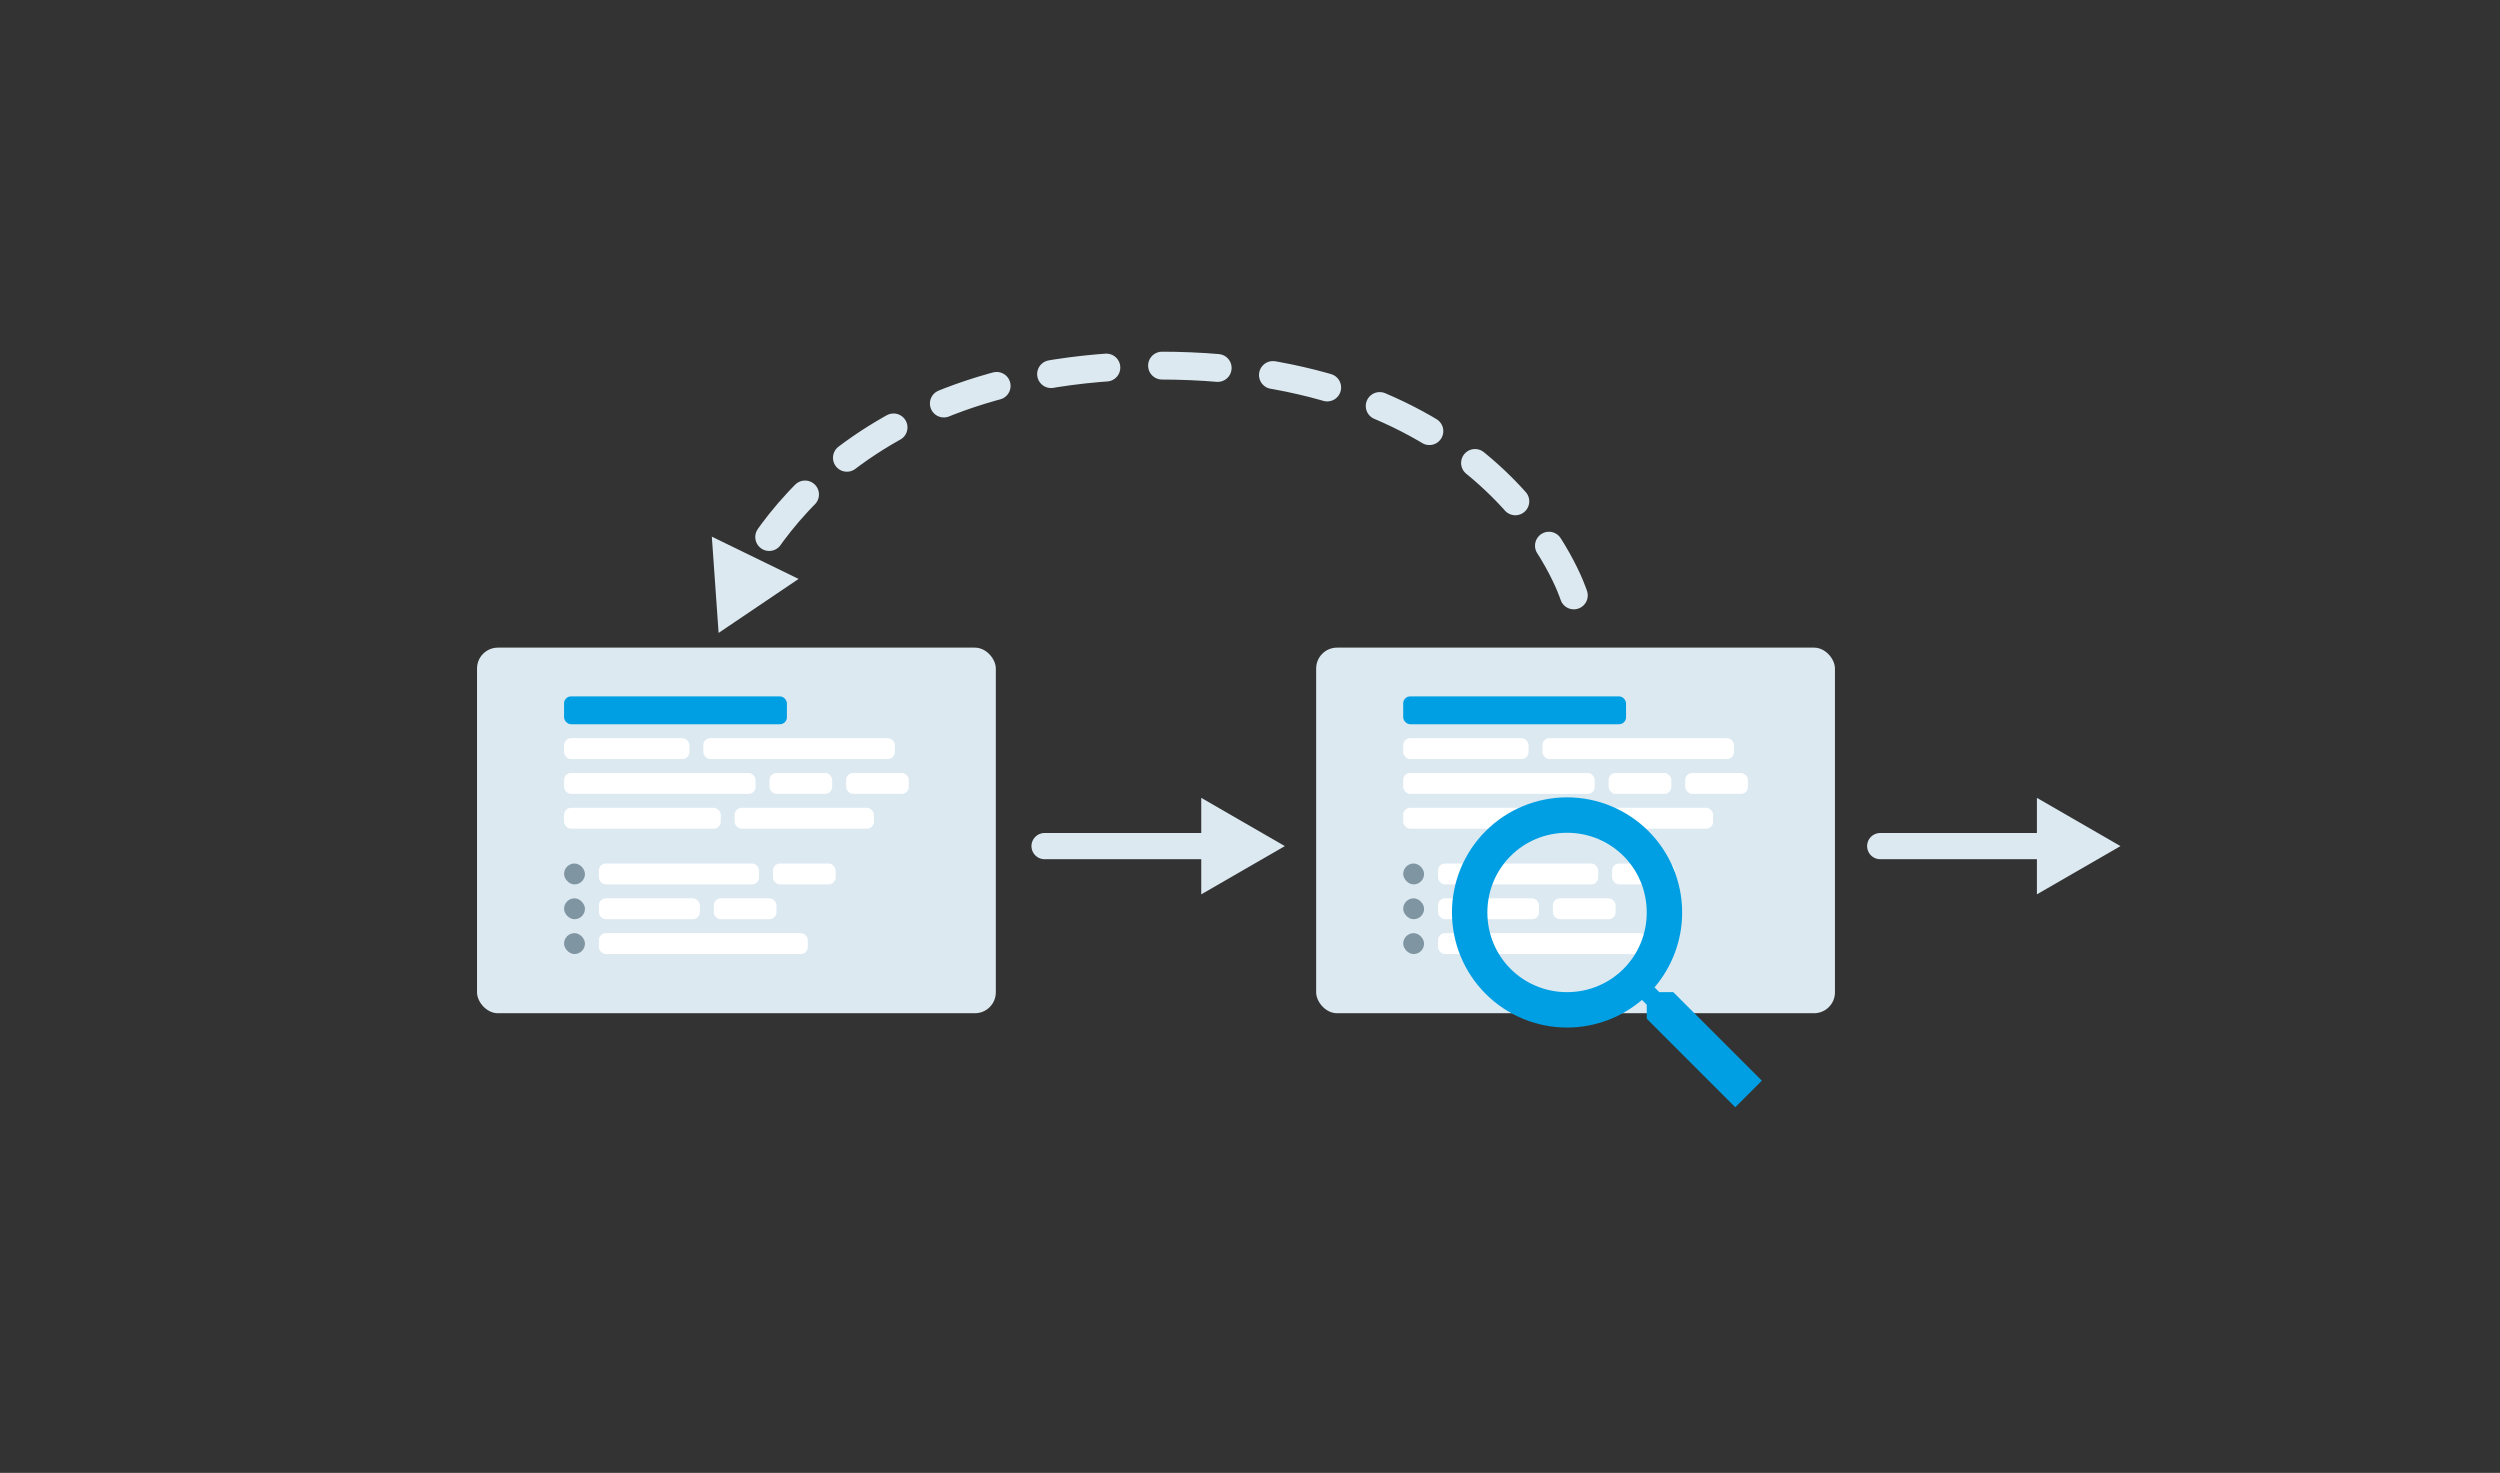<svg width="718" height="423" viewBox="0 0 718 423" fill="none" xmlns="http://www.w3.org/2000/svg">
<rect x="0" y="0" width="718" height="423" fill="#333333" stroke="none"/>
<rect x="137" y="186" width="149" height="105" rx="6" fill="#DCE9F1"/>
<rect x="162" y="200" width="64" height="8" rx="2" fill="#009FE3"/>
<rect x="162" y="212" width="36" height="6" rx="2" fill="white"/>
<rect x="202" y="212" width="55" height="6" rx="2" fill="white"/>
<rect x="162" y="232" width="45" height="6" rx="2" fill="white"/>
<rect x="172" y="248" width="46" height="6" rx="2" fill="white"/>
<rect x="211" y="232" width="40" height="6" rx="2" fill="white"/>
<rect x="162" y="222" width="55" height="6" rx="2" fill="white"/>
<rect x="243" y="222" width="18" height="6" rx="2" fill="white"/>
<rect x="221" y="222" width="18" height="6" rx="2" fill="white"/>
<rect x="222" y="248" width="18" height="6" rx="2" fill="white"/>
<rect x="205" y="258" width="18" height="6" rx="2" fill="white"/>
<rect x="162" y="248" width="6" height="6" rx="3" fill="#8095A2"/>
<rect x="172" y="258" width="29" height="6" rx="2" fill="white"/>
<rect x="162" y="258" width="6" height="6" rx="3" fill="#8095A2"/>
<rect x="172" y="268" width="60" height="6" rx="2" fill="white"/>
<rect x="162" y="268" width="6" height="6" rx="3" fill="#8095A2"/>
<rect x="378" y="186" width="149" height="105" rx="6" fill="#DCE9F1"/>
<rect x="403" y="200" width="64" height="8" rx="2" fill="#009FE3"/>
<rect x="403" y="212" width="36" height="6" rx="2" fill="white"/>
<rect x="443" y="212" width="55" height="6" rx="2" fill="white"/>
<rect x="403" y="232" width="45" height="6" rx="2" fill="white"/>
<rect x="413" y="248" width="46" height="6" rx="2" fill="white"/>
<rect x="452" y="232" width="40" height="6" rx="2" fill="white"/>
<rect x="403" y="222" width="55" height="6" rx="2" fill="white"/>
<rect x="484" y="222" width="18" height="6" rx="2" fill="white"/>
<rect x="462" y="222" width="18" height="6" rx="2" fill="white"/>
<rect x="463" y="248" width="18" height="6" rx="2" fill="white"/>
<rect x="446" y="258" width="18" height="6" rx="2" fill="white"/>
<rect x="403" y="248" width="6" height="6" rx="3" fill="#8095A2"/>
<rect x="413" y="258" width="29" height="6" rx="2" fill="white"/>
<rect x="403" y="258" width="6" height="6" rx="3" fill="#8095A2"/>
<rect x="413" y="268" width="60" height="6" rx="2" fill="white"/>
<rect x="403" y="268" width="6" height="6" rx="3" fill="#8095A2"/>
<path d="M450.057 229C458.824 229 467.233 232.483 473.432 238.682C479.631 244.882 483.114 253.29 483.114 262.057C483.114 270.245 480.114 277.772 475.181 283.57L476.554 284.943H480.571L506 310.371L498.371 318L472.943 292.571V288.554L471.57 287.181C465.772 292.114 458.245 295.114 450.057 295.114C441.29 295.114 432.882 291.631 426.682 285.432C420.483 279.233 417 270.824 417 262.057C417 253.29 420.483 244.882 426.682 238.682C432.882 232.483 441.29 229 450.057 229V229ZM450.057 239.171C437.343 239.171 427.171 249.343 427.171 262.057C427.171 274.771 437.343 284.943 450.057 284.943C462.771 284.943 472.943 274.771 472.943 262.057C472.943 249.343 462.771 239.171 450.057 239.171Z" fill="#009FE3"/>
<path d="M452 171C452 171 431.34 105 333 105C234.66 105 211.5 171 211.5 171" stroke="#DCE9F1" stroke-width="8" stroke-linecap="round" stroke-linejoin="round" stroke-dasharray="16 16"/>
<path d="M300 243H353" stroke="#DCE9F1" stroke-width="7.528" stroke-linecap="round" stroke-linejoin="round"/>
<path d="M369 243L345 256.856L345 229.144L369 243Z" fill="#DCE9F1"/>
<path d="M540 243H593" stroke="#DCE9F1" stroke-width="7.528" stroke-linecap="round" stroke-linejoin="round"/>
<path d="M609 243L585 256.856L585 229.144L609 243Z" fill="#DCE9F1"/>
<path d="M206.384 181.775L204.437 154.131L229.351 166.267L206.384 181.775Z" fill="#DCE9F1"/>
</svg>
